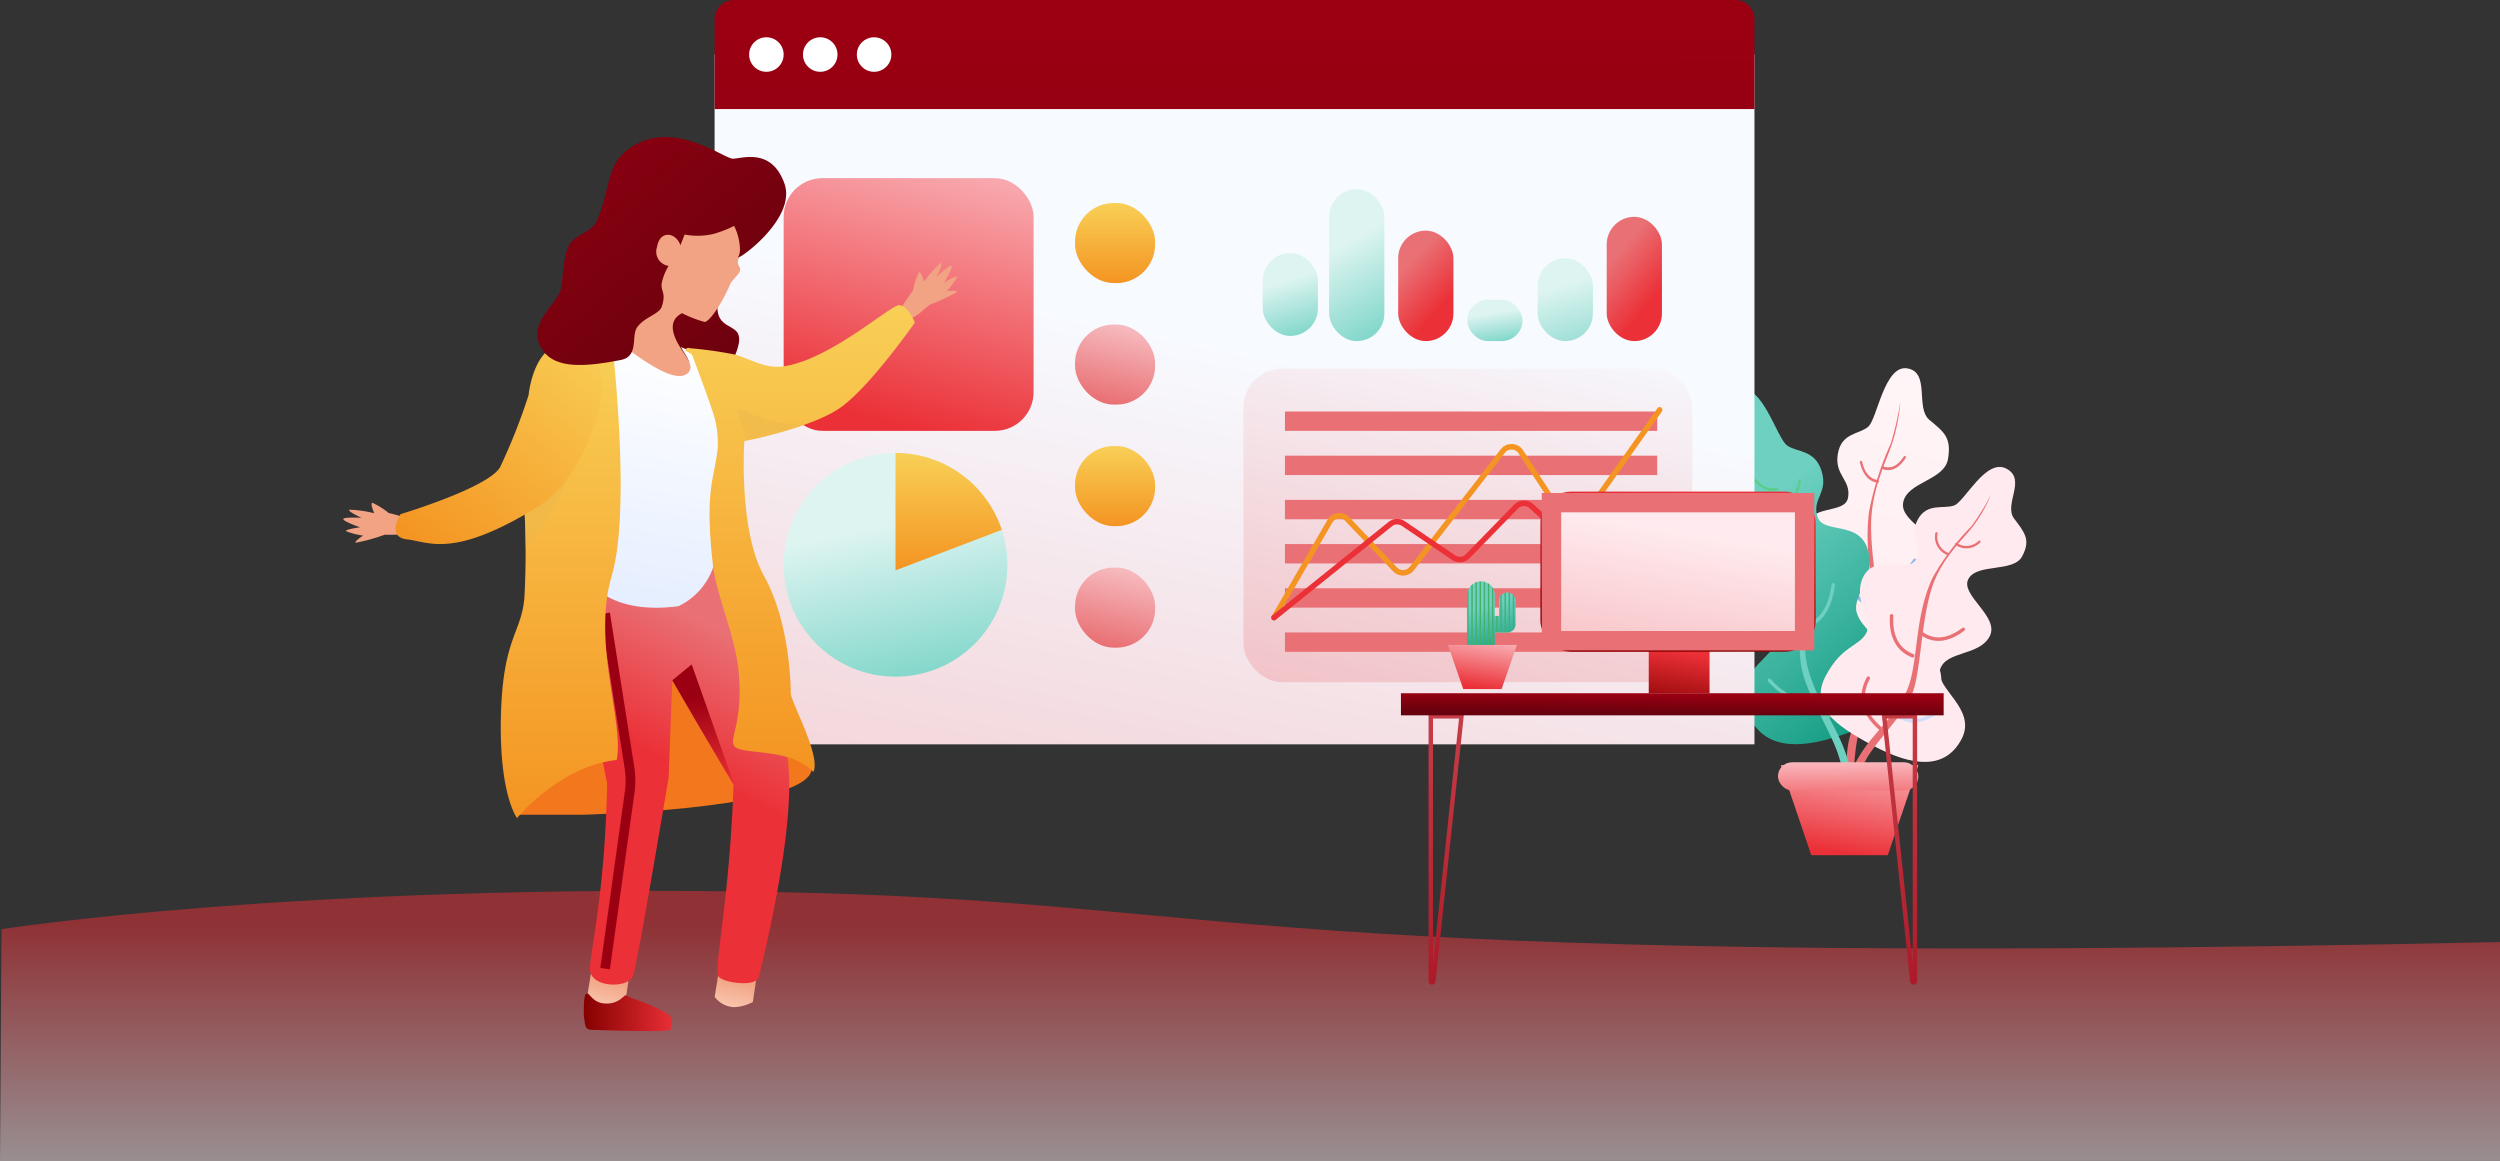 <svg xmlns="http://www.w3.org/2000/svg" xmlns:xlink="http://www.w3.org/1999/xlink" viewBox="0 0 258 119.805">
    <rect x="0" y="0" width="258" height="119.805" fill="#333333" stroke="none"/>
    <defs>
        <style>
            .cls-1{fill:url(#linear-gradient)}.cls-2{fill:url(#linear-gradient-2)}.cls-3,.cls-43{opacity:.5}.cls-3{fill:url(#linear-gradient-3)}.cls-4{fill:url(#linear-gradient-4)}.cls-5{fill:#98bbe9}.cls-6{fill:#e97175}.cls-7{fill:#5ace87}.cls-8{fill:#6dd0c1}.cls-9{fill:#ffebef}.cls-10{fill:#d2def8}.cls-11{fill:url(#linear-gradient-6)}.cls-12{fill:url(#linear-gradient-7)}.cls-13{fill:url(#linear-gradient-8)}.cls-14{fill:url(#linear-gradient-10)}.cls-15{fill:url(#linear-gradient-11)}.cls-16{fill:url(#linear-gradient-13)}.cls-17{fill:url(#linear-gradient-15)}.cls-18{fill:url(#linear-gradient-18)}.cls-19{fill:url(#linear-gradient-20)}.cls-20{fill:url(#linear-gradient-23)}.cls-21{fill:#fff}.cls-22,.cls-40{fill:none}.cls-22,.cls-29{stroke:#e97175;stroke-width:2px}.cls-22,.cls-29,.cls-40{stroke-miterlimit:10}.cls-23{fill:#f49422}.cls-24{fill:#eb3037}.cls-25{clip-path:url(#clip-path)}.cls-26{fill:#42b16d}.cls-27{fill:url(#linear-gradient-27)}.cls-28{fill:url(#linear-gradient-28)}.cls-29{fill:url(#linear-gradient-29)}.cls-30{fill:url(#linear-gradient-30)}.cls-31{fill:url(#linear-gradient-32)}.cls-32{fill:#f2771d}.cls-33{fill:url(#linear-gradient-33)}.cls-34{fill:url(#linear-gradient-34)}.cls-35{fill:#f2a384}.cls-36{fill:url(#linear-gradient-35)}.cls-37{fill:url(#linear-gradient-37)}.cls-38{fill:url(#linear-gradient-38)}.cls-39{fill:url(#linear-gradient-40)}.cls-40{stroke:#9b0012}.cls-41{fill:url(#linear-gradient-41)}.cls-42{fill:url(#linear-gradient-42)}.cls-43{fill:#efb84f}.cls-44{fill:url(#linear-gradient-43)}.cls-45{clip-path:url(#clip-path-2)}
        </style>
        <linearGradient id="linear-gradient" x1=".5" x2=".673" y1=".321" y2="1.16" gradientUnits="objectBoundingBox">
            <stop offset="0" stop-color="#6dd0c1"/>
            <stop offset="1" stop-color="#009175"/>
        </linearGradient>
        <linearGradient id="linear-gradient-2" x1=".5" x2=".5" y1="-.109" y2="1" gradientUnits="objectBoundingBox">
            <stop offset="0" stop-color="#ffe579"/>
            <stop offset="1" stop-color="#feb755"/>
        </linearGradient>
        <linearGradient id="linear-gradient-3" x1=".5" x2=".5" y1=".14" y2="1" gradientUnits="objectBoundingBox">
            <stop offset="0" stop-color="#eb3037"/>
            <stop offset="1" stop-color="#ffebef"/>
        </linearGradient>
        <linearGradient id="linear-gradient-4" x1=".5" x2=".5" y1="-1.043" y2="1" gradientUnits="objectBoundingBox">
            <stop offset="0" stop-color="#fff"/>
            <stop offset="1" stop-color="#ffebef"/>
        </linearGradient>
        <linearGradient id="linear-gradient-6" x1="1.574" x2="1.188" y1="-.397" y2="1.159" gradientUnits="objectBoundingBox">
            <stop offset="0" stop-color="#ffebef"/>
            <stop offset="1" stop-color="#eb3037"/>
        </linearGradient>
        <linearGradient id="linear-gradient-7" x1="1.494" x2="1.574" y1="-.866" y2="2.197" xlink:href="#linear-gradient-6"/>
        <linearGradient id="linear-gradient-8" x1=".5" x2="-.338" y1=".197" y2="2.945" gradientUnits="objectBoundingBox">
            <stop offset="0" stop-color="#f7faff"/>
            <stop offset=".076" stop-color="#f7faff"/>
            <stop offset="1" stop-color="#e97175"/>
        </linearGradient>
        <linearGradient id="linear-gradient-10" x1=".5" x2=".673" y1=".321" y2="1.16" gradientUnits="objectBoundingBox">
            <stop offset="0" stop-color="#ddf4f1"/>
            <stop offset="1" stop-color="#6dd0c1"/>
        </linearGradient>
        <linearGradient id="linear-gradient-11" x1=".5" x2=".5" y1="-.109" y2="1" gradientUnits="objectBoundingBox">
            <stop offset="0" stop-color="#f9d65c"/>
            <stop offset="1" stop-color="#f49422"/>
        </linearGradient>
        <linearGradient id="linear-gradient-13" x1=".458" x2=".759" y1=".152" y2=".707" gradientUnits="objectBoundingBox">
            <stop offset="0" stop-color="#e97175"/>
            <stop offset="1" stop-color="#eb3037"/>
        </linearGradient>
        <linearGradient id="linear-gradient-15" x1=".5" x2=".673" y1=".321" y2="1.16" gradientUnits="objectBoundingBox">
            <stop offset="0" stop-color="#ddf4f1"/>
            <stop offset="1" stop-color="#91dbd0"/>
        </linearGradient>
        <linearGradient id="linear-gradient-18" x1=".622" x2="-.338" y1="-.191" y2="2.945" gradientUnits="objectBoundingBox">
            <stop offset="0" stop-color="#f7faff"/>
            <stop offset="1" stop-color="#e97175"/>
        </linearGradient>
        <linearGradient id="linear-gradient-20" x1="1.574" x2="1.188" y1="-.397" y2="1.159" gradientUnits="objectBoundingBox">
            <stop offset="0" stop-color="#ffebef"/>
            <stop offset="1" stop-color="#e97175"/>
        </linearGradient>
        <linearGradient id="linear-gradient-23" x1=".833" x2="1.11" y1=".113" y2="9.535" gradientUnits="objectBoundingBox">
            <stop offset="0" stop-color="#9b0012"/>
            <stop offset="1" stop-color="#67010d"/>
        </linearGradient>
        <clipPath id="clip-path">
            <path id="Mask" d="M2.85 3.563h.428V2a.855.855 0 1 1 1.71 0v2.418a.856.856 0 0 1-1 .843.861.861 0 0 1-.143.012h-1v2.28H0V1.425a1.425 1.425 0 1 1 2.85 0z" class="cls-1"/>
        </clipPath>
        <linearGradient id="linear-gradient-27" x1=".833" x2=".5" y1=".113" y2="1.521" gradientUnits="objectBoundingBox">
            <stop offset="0" stop-color="#eb3037"/>
            <stop offset="1" stop-color="#850000"/>
        </linearGradient>
        <linearGradient id="linear-gradient-28" x1=".833" x2=".599" y1=".113" y2=".973" xlink:href="#linear-gradient-27"/>
        <linearGradient id="linear-gradient-29" x1=".5" x2="-.338" y1=".197" y2="2.945" xlink:href="#linear-gradient-20"/>
        <linearGradient id="linear-gradient-30" x1=".5" x2=".5" y1="-1.423" y2="1.702" gradientUnits="objectBoundingBox">
            <stop offset="0" stop-color="#e97175"/>
            <stop offset="1" stop-color="#9b0012"/>
        </linearGradient>
        <linearGradient id="linear-gradient-32" x1=".833" x2=".599" y1=".113" y2=".973" xlink:href="#linear-gradient-23"/>
        <linearGradient id="linear-gradient-33" x1=".695" x2=".695" y1=".756" y2=".14" gradientUnits="objectBoundingBox">
            <stop offset="0" stop-color="#f4af92"/>
            <stop offset="1" stop-color="#ec906c"/>
        </linearGradient>
        <linearGradient id="linear-gradient-34" x1=".851" x2=".049" y1="1.093" y2="-.472" gradientUnits="objectBoundingBox">
            <stop offset="0" stop-color="#67010d"/>
            <stop offset="1" stop-color="#9b0012"/>
        </linearGradient>
        <linearGradient id="linear-gradient-35" x1="-.088" x2=".173" y1="1.097" y2=".154" gradientUnits="objectBoundingBox">
            <stop offset="0" stop-color="#fad0ba"/>
            <stop offset="1" stop-color="#f2a384"/>
        </linearGradient>
        <linearGradient id="linear-gradient-37" x1="1" x2="0" y1=".5" y2=".5" xlink:href="#linear-gradient-27"/>
        <linearGradient id="linear-gradient-38" x1=".607" x2=".521" y2=".5" xlink:href="#linear-gradient-13"/>
        <linearGradient id="linear-gradient-40" x1=".5" x2=".552" y1=".278" y2="1.036" gradientUnits="objectBoundingBox">
            <stop offset="0" stop-color="#9b0012"/>
            <stop offset="1" stop-color="#eb3037"/>
        </linearGradient>
        <linearGradient id="linear-gradient-41" x1=".607" x2=".5" y2="1" gradientUnits="objectBoundingBox">
            <stop offset="0" stop-color="#fff"/>
            <stop offset="1" stop-color="#e5eeff"/>
        </linearGradient>
        <linearGradient id="linear-gradient-42" x1=".496" x2=".496" y1="-.109" xlink:href="#linear-gradient-11"/>
        <linearGradient id="linear-gradient-43" y1="-.109" y2="1.002" xlink:href="#linear-gradient-11"/>
        <clipPath id="clip-path-2">
            <path id="Jacket" d="M.644 5.068s1.5 3.955 2.042 5.613a10.168 10.168 0 0 1 .626 4.1c-.361 3.231-1.364 4.289-.495 12.018.34 3.021 2.249 7.275 2.617 10.644.574 5.248-.837 7.064-.484 7.932.484 1.188 5.646.1 8.229 2.792.832-1.6-2.329-7.258-2.329-8.122s-.108-7.35-2.762-12.108S6.06 14.021 6.06 14.021s6.672-1.281 9.759-3.341 7.838-8.887 7.838-8.887S22.949 0 22.032 0 14.9 5.629 10.1 6.312c-2.013.286-3.63-.9-5.151-1.244a40.6 40.6 0 0 0-4.476-.624C0 4.281 0 4.688 0 4.688z" class="cls-2" transform="rotate(180 11.828 24.085)"/>
        </clipPath>
    </defs>
    <g id="Group_1195" data-name="Group 1195" transform="translate(-968 -238.695)">
        <path id="Background_base" d="M.157 4.679S30.523-.074 79.761.846s46.109 8 178.239 5.162v22.586H0z" class="cls-3" data-name="Background base" transform="translate(968 329.906)"/>
        <g id="Group_1109" data-name="Group 1109" transform="translate(1757 4110.695)">
            <g id="Group_1108" data-name="Group 1108" transform="translate(-754.145 -3872)">
                <path id="Leaf" d="M5.7.011C3.3.259 4.13 5.86 3.472 6.9S.965 8.236 1.223 10.477s2.043 2.166 2.255 4.028-3.8 1.619-3.458 4.557 3.436 3.83 3.64 5.6-1.329 2.465-.875 6.383 3.576 4.721 8.239 5.063 7.557-.98 7.1-5.2-5.4-4.1-6.016-6.421 2.524-3.567 2.23-6.278S9.33 15.62 9.09 13.454s3.451-3.346 3.206-5.6-1.183-2.58-2.952-3.354S8.1-.237 5.7.011z" class="cls-4" transform="rotate(16 -51.37 575.074)"/>
                <path id="leaves_base" d="M4.233 5.126a.148.148 0 0 0 .193-.149.26.26 0 0 0-.163-.261A5.031 5.031 0 0 1 .356.215.235.235 0 0 0 .155 0 .163.163 0 0 0 0 .2a5.531 5.531 0 0 0 4.233 4.926z" class="cls-5" data-name="leaves base" transform="rotate(16 -157.601 583.202)"/>
                <path id="leaves_base-2" d="M4.534 3.463a.164.164 0 0 0 .126-.223.241.241 0 0 0-.229-.193C2.843 3.18 1.49 2.215.337.125A.2.2 0 0 0 .081.016a.191.191 0 0 0-.049.267c1.238 2.242 2.75 3.323 4.502 3.18z" class="cls-5" data-name="leaves base" transform="rotate(16 -129.327 581.144)"/>
                <path id="leaves_base-3" d="M2.369 1.706a.119.119 0 0 0 .086-.156.15.15 0 0 0-.155-.12C1.494 1.549.812 1.106.23.078A.132.132 0 0 0 .055.014.134.134 0 0 0 .022.2c.639 1.127 1.429 1.641 2.347 1.506z" class="cls-6" data-name="leaves base" transform="rotate(16 -90.54 582.756)"/>
                <path id="leaves_base-4" d="M.12 1.94A.137.137 0 0 1 0 1.794a.129.129 0 0 1 .127-.134c.824.041 1.4-.47 1.742-1.567a.119.119 0 0 1 .158-.084.15.15 0 0 1 .073.182C1.725 1.4 1.059 1.988.12 1.94z" class="cls-6" data-name="leaves base" transform="rotate(16 -85.553 591.93)"/>
                <path id="leaves_base-5" d="M.174 3.252A.213.213 0 0 1 0 3.028a.179.179 0 0 1 .186-.189C1.661 2.985 2.7 2.1 3.319.131A.167.167 0 0 1 3.55.016a.232.232 0 0 1 .108.276c-.672 2.13-1.841 3.126-3.484 2.96z" class="cls-5" data-name="leaves base" transform="rotate(16 -121.952 595.57)"/>
                <path id="leaves_base-6" d="M.174 3.1A.226.226 0 0 1 0 2.869a.17.17 0 0 1 .186-.18c1.475.217 2.514-.62 3.133-2.565a.16.16 0 0 1 .231-.1.243.243 0 0 1 .108.276C2.986 2.405 1.817 3.348.174 3.1z" class="cls-5" data-name="leaves base" transform="rotate(16 -159.158 600.468)"/>
                <path id="leaves_base-7" d="M5.52 38.413a.341.341 0 0 0 .27.3c.132.014.4-.083.387-.238a22.638 22.638 0 0 1-.726-3.953c-.282-2.509.526-6.622-.035-9.42S1.8 17.035.7 12.892C-.191 9.541.419 6.468.517 4.435A18.683 18.683 0 0 0 .14 0a30.554 30.554 0 0 1 .245 4.444 30.38 30.38 0 0 0-.207 7.444c.829 5.35 4.269 10.068 4.664 13.619s-.375 5.706-.179 8.817a9.382 9.382 0 0 0 .857 4.089z" class="cls-6" data-name="leaves base" transform="rotate(16 -66.725 593.94)"/>
                <path id="Leaf-2" d="M9.009 0c2.4 0 2.208 5.861 2.977 6.884s2.641 1.224 2.641 3.6-1.784 2.377-1.784 4.334 3.974 1.6 3.974 4.748-2.993 4.077-2.993 5.947 1.618 2.656 1.618 6.829-3.055 4.789-7.719 4.789S0 35.6 0 31.431s4.979-3.916 5.336-6.255-2.917-3.612-2.917-6.32 4.717-2.708 4.717-4.921-3.8-3.217-3.8-5.474S4.228 5.8 5.9 4.887 6.612 0 9.009 0z" class="cls-1" data-name="Leaf" transform="rotate(-17 211.518 -433.844)"/>
                <path id="Leaves_base-8" d="M.215 5.116A.18.18 0 0 1 0 4.951a.221.221 0 0 1 .135-.258A4.192 4.192 0 0 0 3.559.217.2.2 0 0 1 3.736 0a.2.2 0 0 1 .177.217A4.6 4.6 0 0 1 .215 5.116z" class="cls-7" data-name="Leaves base" transform="rotate(-17 307.893 -474.655)"/>
                <path id="Leaves_base-9" d="M.234 5.111a.174.174 0 0 1-.225-.139.23.23 0 0 1 .114-.272c1.517-.6 2.27-2.078 2.27-4.481A.2.2 0 0 1 2.572 0a.2.2 0 0 1 .178.217c0 2.583-.842 4.228-2.516 4.894z" class="cls-8" data-name="Leaves base" transform="rotate(8 -351.753 1115.447)"/>
                <path id="Leaves_base-10" d="M.16 2.682a.119.119 0 0 1-.153-.094.155.155 0 0 1 .077-.188C.855 2.1 1.237 1.36 1.237.147A.136.136 0 0 1 1.359 0a.136.136 0 0 1 .122.147c0 1.332-.443 2.189-1.321 2.535z" class="cls-7" data-name="Leaves base" transform="rotate(8 -277.63 1093.96)"/>
                <path id="Leaves_base-11" d="M1.321 2.682a.119.119 0 0 0 .153-.094A.155.155 0 0 0 1.4 2.4C.626 2.1.243 1.36.243.147A.136.136 0 0 0 .122 0 .136.136 0 0 0 0 .147c0 1.332.443 2.189 1.321 2.535z" class="cls-7" data-name="Leaves base" transform="rotate(-42 137.365 -165.42)"/>
                <path id="Leaves_base-12" d="M2.306 4.727a.173.173 0 0 0 .223-.139.23.23 0 0 0-.113-.274C1.038 3.763.354 2.415.354.217A.2.2 0 0 0 .177 0 .2.2 0 0 0 0 .217c0 2.375.772 3.896 2.306 4.51z" class="cls-7" data-name="Leaves base" transform="rotate(-42 151.247 -160.362)"/>
                <path id="Leaves_base-13" d="M2.306 4.727a.173.173 0 0 0 .223-.139.23.23 0 0 0-.113-.274C1.038 3.763.354 2.415.354.217A.2.2 0 0 0 .177 0 .2.2 0 0 0 0 .217c0 2.375.772 3.896 2.306 4.51z" class="cls-8" data-name="Leaves base" transform="rotate(-42 165.16 -157.023)"/>
                <path id="Leaves_base-14" d="M1.421 39.532a.267.267 0 0 1-.239.288c-.132 0-.419-.129-.419-.288a23.062 23.062 0 0 0 .289-4.021c0-2.571-1.271-6.852-1.019-9.691s2.722-8.239 3.352-12.535C3.9 9.79 2.947 6.65 2.623 4.57A19.729 19.729 0 0 1 2.5 0a32.385 32.385 0 0 0 .252 4.57A32.979 32.979 0 0 1 3.8 12.232C3.57 17.789.655 22.62.655 26.252s1.017 5.905 1.17 9.116-.404 4.164-.404 4.164z" class="cls-8" data-name="Leaves base" transform="rotate(-17 220.18 -457.931)"/>
                <path id="Leaf-3" d="M7.808 0C5.41 0 5.6 5 4.83 5.877S2.19 6.922 2.19 8.951s1.784 2.029 1.784 3.7S0 14.013 0 16.7s2.993 3.481 2.993 5.077-1.618 2.268-1.618 5.83S4.431 31.7 9.094 31.7s7.723-1.3 7.723-4.866-4.979-3.343-5.336-5.34S14.4 18.409 14.4 16.1s-4.717-2.312-4.717-4.2 3.8-2.746 3.8-4.673-.893-2.271-2.563-3.052S10.2 0 7.808 0z" class="cls-9" data-name="Leaf" transform="rotate(28 -6.987 353.88)"/>
                <path id="Leaves_base-15" d="M3.7 4.368a.177.177 0 0 0 .211-.142.186.186 0 0 0-.135-.221C1.478 3.482.354 2.218.354.185A.181.181 0 0 0 .177 0 .181.181 0 0 0 0 .185C0 2.4 1.249 3.809 3.7 4.368z" class="cls-6" data-name="Leaves base" transform="rotate(28 -60.923 351.488)"/>
                <path id="Leaves_base-16" d="M2.516 4.363a.177.177 0 0 0 .225-.119.187.187 0 0 0-.114-.234C1.11 3.5.357 2.236.357.185A.182.182 0 0 0 .178 0 .182.182 0 0 0 0 .185c0 2.202.842 3.61 2.516 4.178z" class="cls-6" data-name="Leaves base" transform="rotate(3 -1129.696 3090.384)"/>
                <path id="Leaves_base-17" d="M1.321 2.289a.121.121 0 0 0 .153-.08.126.126 0 0 0-.074-.158A1.772 1.772 0 0 1 .243.125.123.123 0 0 0 .122 0 .123.123 0 0 0 0 .125a2.017 2.017 0 0 0 1.321 2.164z" class="cls-6" data-name="Leaves base" transform="rotate(3 -966.067 3175.54)"/>
                <path id="Leaves_base-18" d="M.16 2.289a.121.121 0 0 1-.153-.08.126.126 0 0 1 .078-.158A1.772 1.772 0 0 0 1.237.125a.122.122 0 1 1 .243 0A2.017 2.017 0 0 1 .16 2.289z" class="cls-6" data-name="Leaves base" transform="rotate(53 29.441 196.546)"/>
                <path id="Leaves_base-19" d="M.232 4.035a.176.176 0 0 1-.223-.119.187.187 0 0 1 .113-.234C1.5 3.212 2.184 2.062 2.184.185a.177.177 0 1 1 .354 0c0 2.028-.772 3.326-2.306 3.85z" class="cls-6" data-name="Leaves base" transform="rotate(53 20.116 198.431)"/>
                <path id="Leaves_base-20" d="M.232 4.035a.176.176 0 0 1-.223-.119.187.187 0 0 1 .113-.234C1.5 3.212 2.184 2.062 2.184.185a.177.177 0 1 1 .354 0c0 2.028-.772 3.326-2.306 3.85z" class="cls-10" data-name="Leaves base" transform="rotate(53 10.393 200.074)"/>
                <path id="Leaves_base-21" d="M2.387 33.748a.242.242 0 0 0 .239.246c.132 0 .419-.11.419-.246a16.888 16.888 0 0 1-.289-3.432c0-2.195 1.271-5.849 1.019-8.273S1.053 15.009.422 11.342c-.513-2.985.439-5.665.763-7.442A14.4 14.4 0 0 0 1.3 0a23.642 23.642 0 0 1-.252 3.9 24.319 24.319 0 0 0-1.04 6.541c.225 4.745 3.14 8.868 3.14 11.969s-1.017 5.041-1.17 7.782.409 3.556.409 3.556z" class="cls-6" data-name="Leaves base" transform="rotate(28 -16.307 365.087)"/>
                <path id="Vase_base" d="M0 0h14.21l-3.158 9.3H3.158z" class="cls-11" data-name="Vase base" transform="translate(148.913 78.959)"/>
                <rect id="Vase_base-2" width="14.494" height="2.905" class="cls-12" data-name="Vase base" rx="1.453" transform="translate(148.629 78.669)"/>
                <path id="Rectangle" d="M0 0h107.314v71.209H0z" class="cls-13" transform="translate(38.892 5.607)"/>
                <rect id="Rectangle_2" width="25.795" height="26.08" class="cls-11" data-name="Rectangle 2" rx="4" transform="translate(46.018 18.384)"/>
                <circle id="Chart_base" cx="11.544" cy="11.544" r="11.544" class="cls-14" data-name="Chart base" transform="translate(46.018 46.745)"/>
                <path id="Chart_base-2" d="M0 0a11.549 11.549 0 0 1 10.968 7.933L0 12.114V0z" class="cls-15" data-name="Chart base" transform="translate(57.562 46.745)"/>
                <rect id="Chart_bar_base" width="5.701" height="8.551" class="cls-14" data-name="Chart bar base" rx="2.85" transform="translate(95.453 26.116)"/>
                <rect id="Chart_bar_base-2" width="5.701" height="11.401" class="cls-16" data-name="Chart bar base" rx="2.85" transform="translate(109.437 23.8)"/>
                <rect id="Chart_bar_base-3" width="5.701" height="4.275" class="cls-14" data-name="Chart bar base" rx="2.138" transform="translate(116.563 30.926)"/>
                <rect id="Chart_bar_base-4" width="5.701" height="8.551" class="cls-17" data-name="Chart bar base" rx="2.85" transform="translate(123.831 26.65)"/>
                <rect id="Chart_bar_base-5" width="5.701" height="12.826" class="cls-16" data-name="Chart bar base" rx="2.85" transform="translate(130.957 22.375)"/>
                <rect id="Chart_bar_base-6" width="5.701" height="15.677" class="cls-14" data-name="Chart bar base" rx="2.85" transform="translate(102.311 19.525)"/>
                <rect id="Chart_base-3" width="46.317" height="32.351" class="cls-18" data-name="Chart base" rx="4" transform="translate(93.475 38.052)"/>
                <rect id="UI_base" width="8.266" height="8.266" class="cls-15" data-name="UI base" rx="4" transform="translate(76.088 20.95)"/>
                <rect id="UI_base-2" width="8.266" height="8.266" class="cls-19" data-name="UI base" rx="4" transform="translate(76.088 33.491)"/>
                <rect id="UI_base-3" width="8.266" height="8.266" class="cls-15" data-name="UI base" rx="4" transform="translate(76.088 46.032)"/>
                <rect id="UI_base-4" width="8.266" height="8.266" class="cls-19" data-name="UI base" rx="4" transform="translate(76.088 58.574)"/>
                <path id="Titlebar_base" d="M2 0h103.314a2 2 0 0 1 2 2v9.259H0V2a2 2 0 0 1 2-2z" class="cls-20" data-name="Titlebar base" transform="translate(38.892)"/>
                <g id="Titlebar_button" data-name="Titlebar button" transform="translate(42.455 3.848)">
                    <circle id="Titlebar_button-2" cx="1.781" cy="1.781" r="1.781" class="cls-21" data-name="Titlebar button"/>
                    <circle id="Titlebar_button-3" cx="1.781" cy="1.781" r="1.781" class="cls-21" data-name="Titlebar button" transform="translate(5.558)"/>
                    <circle id="Titlebar_button-4" cx="1.781" cy="1.781" r="1.781" class="cls-21" data-name="Titlebar button" transform="translate(11.116)"/>
                </g>
                <g id="Chart" transform="translate(97.751 43.467)">
                    <path id="Path_52" d="M0 1h38.418" class="cls-22" data-name="Path 52" transform="translate(0 -1)"/>
                    <path id="Path_52_Copy" d="M0 1h38.418" class="cls-22" data-name="Path 52 Copy" transform="translate(0 3.56)"/>
                    <path id="Path_52_Copy_2" d="M0 1h38.418" class="cls-22" data-name="Path 52 Copy 2" transform="translate(0 8.121)"/>
                    <path id="Path_52_Copy_3" d="M0 1h38.418" class="cls-22" data-name="Path 52 Copy 3" transform="translate(0 12.681)"/>
                    <path id="Path_52_Copy_4" d="M0 1h38.418" class="cls-22" data-name="Path 52 Copy 4" transform="translate(0 17.242)"/>
                    <path id="Path_52_Copy_5" d="M0 1h38.418" class="cls-22" data-name="Path 52 Copy 5" transform="translate(0 21.802)"/>
                </g>
                <path id="Chart_base-4" d="M.532 21.864a.285.285 0 0 1-.493-.286L5.8 11.642a1.425 1.425 0 0 1 2.267-.265l4.908 5.176a.855.855 0 0 0 1.3-.065l9.394-12.125a1.425 1.425 0 0 1 2.32.094l4.483 6.871a.855.855 0 0 0 1.414.027L39.851.12a.285.285 0 1 1 .465.33L32.35 11.685a1.425 1.425 0 0 1-2.356-.046l-4.483-6.87a.855.855 0 0 0-1.392-.056l-9.393 12.124a1.425 1.425 0 0 1-2.161.108l-4.908-5.176a.855.855 0 0 0-1.36.159z" class="cls-23" data-name="Chart base" transform="translate(96.34 42.012)"/>
                <path id="Chart_base-5" d="M.464 12.743a.285.285 0 1 1-.358-.443L12.1 2.653a1.425 1.425 0 0 1 1.692-.07l5.19 3.517a.855.855 0 0 0 1.091-.111L25.055.873a1.425 1.425 0 0 1 1.978-.061l5.678 5.146a.855.855 0 0 0 1.151 0L40.3.075a.285.285 0 0 1 .385.425l-6.439 5.877a1.425 1.425 0 0 1-1.918 0L26.65 1.235a.855.855 0 0 0-1.187.037l-4.982 5.11a1.425 1.425 0 0 1-1.819.186L13.47 3.056a.855.855 0 0 0-1.015.042z" class="cls-24" data-name="Chart base" transform="translate(96.34 51.213)"/>
                <path id="Mask-2" d="M2.85 3.563h.428V2a.855.855 0 1 1 1.71 0v2.418a.856.856 0 0 1-1 .843.861.861 0 0 1-.143.012h-1v2.28H0V1.425a1.425 1.425 0 1 1 2.85 0z" class="cls-1" data-name="Mask" transform="translate(116.563 59.999)"/>
                <g id="Cactus" class="cls-25" transform="translate(116.563 59.999)">
                    <path id="Combined_Shape" d="M4.7 8.948V0h.143v8.948zm-.428 0V0h.143v8.948zm-.428 0V0h.146v8.948zm-.428 0V0h.143v8.948zm-.428 0V0h.143v8.948zm-.428 0V0h.143v8.948zm-.428 0V0h.148v8.948zm-.428 0V0h.143v8.948zm-.428 0V0h.143v8.948zm-.428 0V0H1v8.948zm-.428 0V0h.15v8.948zm-.42 0V0h.143v8.948z" class="cls-26" data-name="Combined Shape" transform="translate(0 -.428)"/>
                </g>
                <path id="vase" d="M0 0h7.126L5.542 4.56H1.584z" class="cls-11" transform="translate(114.568 66.555)"/>
                <rect id="vase-2" width="7.268" height="1.425" class="cls-12" data-name="vase" rx=".713" transform="translate(114.425 66.412)"/>
                <path id="Imac" d="M0 0h6.274v4.418H0z" class="cls-27" transform="translate(135.295 67.125)"/>
                <rect id="Imac-2" width="28.403" height="16.522" class="cls-28" data-name="Imac" rx="3.2" transform="translate(124.116 50.735)"/>
                <path id="Imac-3" d="M0 0h26.122v14.243H0z" class="cls-29" data-name="Imac" transform="translate(125.257 51.875)"/>
                <path id="Table_base" d="M.342 27.917a.38.38 0 0 0 .378-.34L3.65 0H0v27.575a.342.342 0 0 0 .342.342zM3.143.456L.456 25.745V.456h2.687z" class="cls-30" data-name="Table base" transform="translate(112.574 73.697)"/>
                <path id="Table_base-2" d="M3.308 27.917a.38.38 0 0 1-.378-.34L0 0h3.65v27.575a.342.342 0 0 1-.342.342zM.507.456l2.687 25.29V.456H.507z" class="cls-30" data-name="Table base" transform="translate(159.343 73.697)"/>
                <path id="Table_base-3" d="M0 0h56.008v2.279H0z" class="cls-31" data-name="Table base" transform="translate(109.722 71.543)"/>
                <path id="Jacket-2" d="M30.181 10.708C27.77 14.3 6.757 14.822 6.757 14.822H0l4.3-9.175L16.694 0s15.898 7.111 13.487 10.708z" class="cls-32" data-name="Jacket" transform="translate(18.512 69.262)"/>
                <path id="neck" d="M8.022 3.394q1.78.813 1.724.668C9.619 3.736 6.04 2.523 5.9 1.686A5.509 5.509 0 0 1 5.9 0L2.837 1.939a3.808 3.808 0 0 1-.244 2.868A5.5 5.5 0 0 1 0 6.817q5.342 4.63 7.78 4.914c2.438.284 2.179-1.657.247-4.513Q6.1 4.362 8.022 3.394z" class="cls-33" transform="translate(27.643 28.927)"/>
                <path id="Hair" d="M4.82 2.029C.415 8.8-.339 9.474.115 11.635c.935 4.443 13.9 9.029 15.469 5.172s-2.021-1.855-1.848-5.172q.1-1.825 4.081-7.936Q7.923-2.74 4.82 2.029z" class="cls-34" transform="translate(25.447 19.792)"/>
                <path id="Face" d="M13.163.215L12.044.2a8.49 8.49 0 0 0-6.023.931q-2.915 1.6-2.377 3.666l-.808 3.355a3.83 3.83 0 0 1-.242 2.879A5.5 5.5 0 0 1 0 13.046q5.352 4.654 7.794 4.94c2.441.287 2.181-1.662.244-4.531Q6.1 10.587 8.029 9.617a12.014 12.014 0 0 0 2.308.9c.441.06 1.768-1.774 2.692-3.97.1-.226.857-.974.942-1.206.189-.516-.247-.551-.184-1.11a5.151 5.151 0 0 0 .351-1.7 8.591 8.591 0 0 0-.975-2.316z" class="cls-35" transform="translate(27.507 22.705)"/>
                <path id="leg" d="M.424 0L0 2.64a2.684 2.684 0 0 0 1.913 1.054 4.351 4.351 0 0 0 2.026-.532L4.364.277z" class="cls-36" transform="translate(38.899 100.243)"/>
                <path id="leg-2" d="M.424 0L0 2.64a2.684 2.684 0 0 0 1.913 1.054 4.351 4.351 0 0 0 2.026-.532L4.364.277z" class="cls-36" data-name="leg" transform="translate(25.739 100.243)"/>
                <path id="Shoes" d="M.336 0C.014 0 .014 1.089 0 1.919A7.682 7.682 0 0 0 .164 3.3a.535.535 0 0 0 .5.448c5.167.187 8.281.182 8.29-.015.411-1.35.186-1.496-2.154-2.553C5.844.75 4.97.545 4.378.192c-.2-.121-.627.855-2.028.855S.658 0 .336 0z" class="cls-37" transform="translate(25.389 102.521)"/>
                <path id="Pants" d="M.021 0a40.457 40.457 0 0 1 0 4.852q-.289.756 3.394 18.86c-.21 11.777-1.961 18.246-1.751 19.408.315 1.743 3.976 1.743 4.42.483q.444-1.26 3.677-20.468l.378-10.044q2.261 3.948 6.323 10.755c-.443 12.49-2.123 19.1-1.539 19.833.521.652 3.952 1.112 4.158 0q3.133-12.924 3.132-19.965T15.762 0z" class="cls-38" transform="translate(24.387 57.114)"/>
                <path id="Shoes-2" d="M.336 0C.014 0 .014 1.089 0 1.919A7.682 7.682 0 0 0 .164 3.3a.535.535 0 0 0 .5.448c5.167.187 8.281.182 8.29-.015.411-1.35.186-1.496-2.154-2.553C5.844.75 4.97.545 4.378.192c-.2-.121-.627.855-2.028.855S.658 0 .336 0z" class="cls-37" data-name="Shoes" transform="translate(38.549 102.521)"/>
                <path id="Shadow" d="M6.321 12.39l.052-.015L2 0s-.442.369-2 1.64q2.26 3.946 6.321 10.75z" class="cls-39" transform="translate(34.526 68.565)"/>
                <path id="Texture" d="M0 0l2.512 15.9a8.693 8.693 0 0 1 .023 2.556L0 36.664" class="cls-40" transform="translate(27.592 63.301)"/>
                <path id="Body" d="M13.051.884c.882 1.407 1.494 2.352.419 2.874S9.959 3.028 6.161 0C1.571 1.745 1.1 3.132.159 4.159s2.528 20.207 3.915 21.476c2.014 1.842 5.056 2.481 8.745 1.984a7.036 7.036 0 0 0 3.926-7.052l-.518-3.253q0-1.918 2.033-9.363l-2.986-6.2z" class="cls-41" transform="translate(22.358 34.937)"/>
                <path id="Jacket-3" d="M11.454 24.376c-2.06 7.008 1.3 15.151.511 19.018-5.89.617-10.286 5.991-10.286 5.991S-.179 46.993.014 38.879s2.127-8.565 2.425-12.258a85.952 85.952 0 0 0 0-9.194l1.787-14L11.454 0s2.061 17.369 0 24.376z" class="cls-42" data-name="Jacket" transform="translate(16.825 35.04)"/>
                <path id="Shadow-2" d="M4.624 10.757C5.834 7.3 4.571 3.032 2.823 0L1.787.492 0 14.489s.1 1.757.124 3.952a20.3 20.3 0 0 0 4.5-7.684z" class="cls-43" data-name="Shadow" transform="translate(19.264 37.978)"/>
                <path id="Hand" d="M2.117 6l-.455-1.454A18.937 18.937 0 0 1 0 1.933c.069-.206.935.523.935.523A7.228 7.228 0 0 1 .856.634c.146-.168.8 1.262.8 1.262S1.731.087 1.958 0s.682 1.755.682 1.755.212-1.619.433-1.434a11.8 11.8 0 0 1 .4 2.561s.875-.764.975-.491a7.643 7.643 0 0 1-.516 1.9S4.449 11.179 2.117 6z" class="cls-35" transform="rotate(-73 37.466 27.724)"/>
                <path id="Sleeve" d="M2.538 9.634s-3.2-4.783 0-6.761C4.218 1.835 5.074-.113 5.419.005c.312.107.129 2.2 1.156 2.868 2.592 1.7 5.808 9.806 3.961 15.093-3.389 9.7-6.46 9.9-8.356 11.118S0 27.488 0 27.488s5.345-7.826 4.928-10.24a61.985 61.985 0 0 0-2.39-7.614z" class="cls-44" transform="rotate(39 -32.858 49.432)"/>
                <path id="Hand-2" d="M2.32 6.034l.45-1.466a19.073 19.073 0 0 0 1.642-2.626c-.068-.207-.926.526-.926.526A7.374 7.374 0 0 0 3.568.637c-.145-.169-.8 1.269-.8 1.269S2.7.087 2.477 0 1.8 1.766 1.8 1.766 1.591.137 1.372.323A12.022 12.022 0 0 0 .976 2.9S.11 2.129.011 2.4a7.773 7.773 0 0 0 .511 1.911S.011 11.235 2.32 6.034z" class="cls-35" data-name="Hand" transform="rotate(33 -13.411 116.47)"/>
                <g id="Jacket-4" data-name="Jacket" transform="rotate(180 29.778 39.833)">
                    <path id="Jacket-5" d="M.644 5.068s1.5 3.955 2.042 5.613a10.168 10.168 0 0 1 .626 4.1c-.361 3.231-1.364 4.289-.495 12.018.34 3.021 2.249 7.275 2.617 10.644.574 5.248-.837 7.064-.484 7.932.484 1.188 5.646.1 8.229 2.792.832-1.6-2.329-7.258-2.329-8.122s-.108-7.35-2.762-12.108S6.06 14.021 6.06 14.021s6.672-1.281 9.759-3.341 7.838-8.887 7.838-8.887S22.949 0 22.032 0 14.9 5.629 10.1 6.312c-2.013.286-3.63-.9-5.151-1.244a40.6 40.6 0 0 0-4.476-.624C0 4.281 0 4.688 0 4.688z" class="cls-15" data-name="Jacket" transform="rotate(180 11.828 24.085)"/>
                    <g id="Jacket-6" class="cls-45" data-name="Jacket">
                        <path id="Shadow-3" d="M.87 3.975A8.026 8.026 0 0 0 .333 1.24C-.174.188.049 0 .049 0s5.535 2.733 9.267 1.24-1.88 4.1-1.88 4.1z" class="cls-43" data-name="Shadow" transform="rotate(180 9.146 18.747)"/>
                    </g>
                </g>
                <path id="Face-2" d="M22.352 14.5c-.5.441 7.019-1.675 6.967-5.617s-3.291-3.849-4.185-4.139S20.471-1.475 15.107.347c-2.666.906-2.879 3.169-5.34 5.87-.976 1.072-2.675.49-3.676 1.608s-1.531 2.861-2.13 3.838C3.156 12.982-.265 13.8.016 16.457s3.229 3.578 7.405 4.156c1.93.267 1.789-2 2.707-2.648 1.068-.753 2.575-.515 3.085-1.182.949-1.241.371-1.528.794-2.306a5.712 5.712 0 0 1 1.245-1.44 1.478 1.478 0 0 1-.5-2.229c.865-1.6 2.342-.793 2.342.616l.775-.906a7.171 7.171 0 0 0 2.814.908 11.194 11.194 0 0 0 2.366-.1s.117 2.487-.697 3.174z" class="cls-34" data-name="Face" transform="rotate(-19 67.725 -36.217)"/>
            </g>
        </g>
    </g>
</svg>
